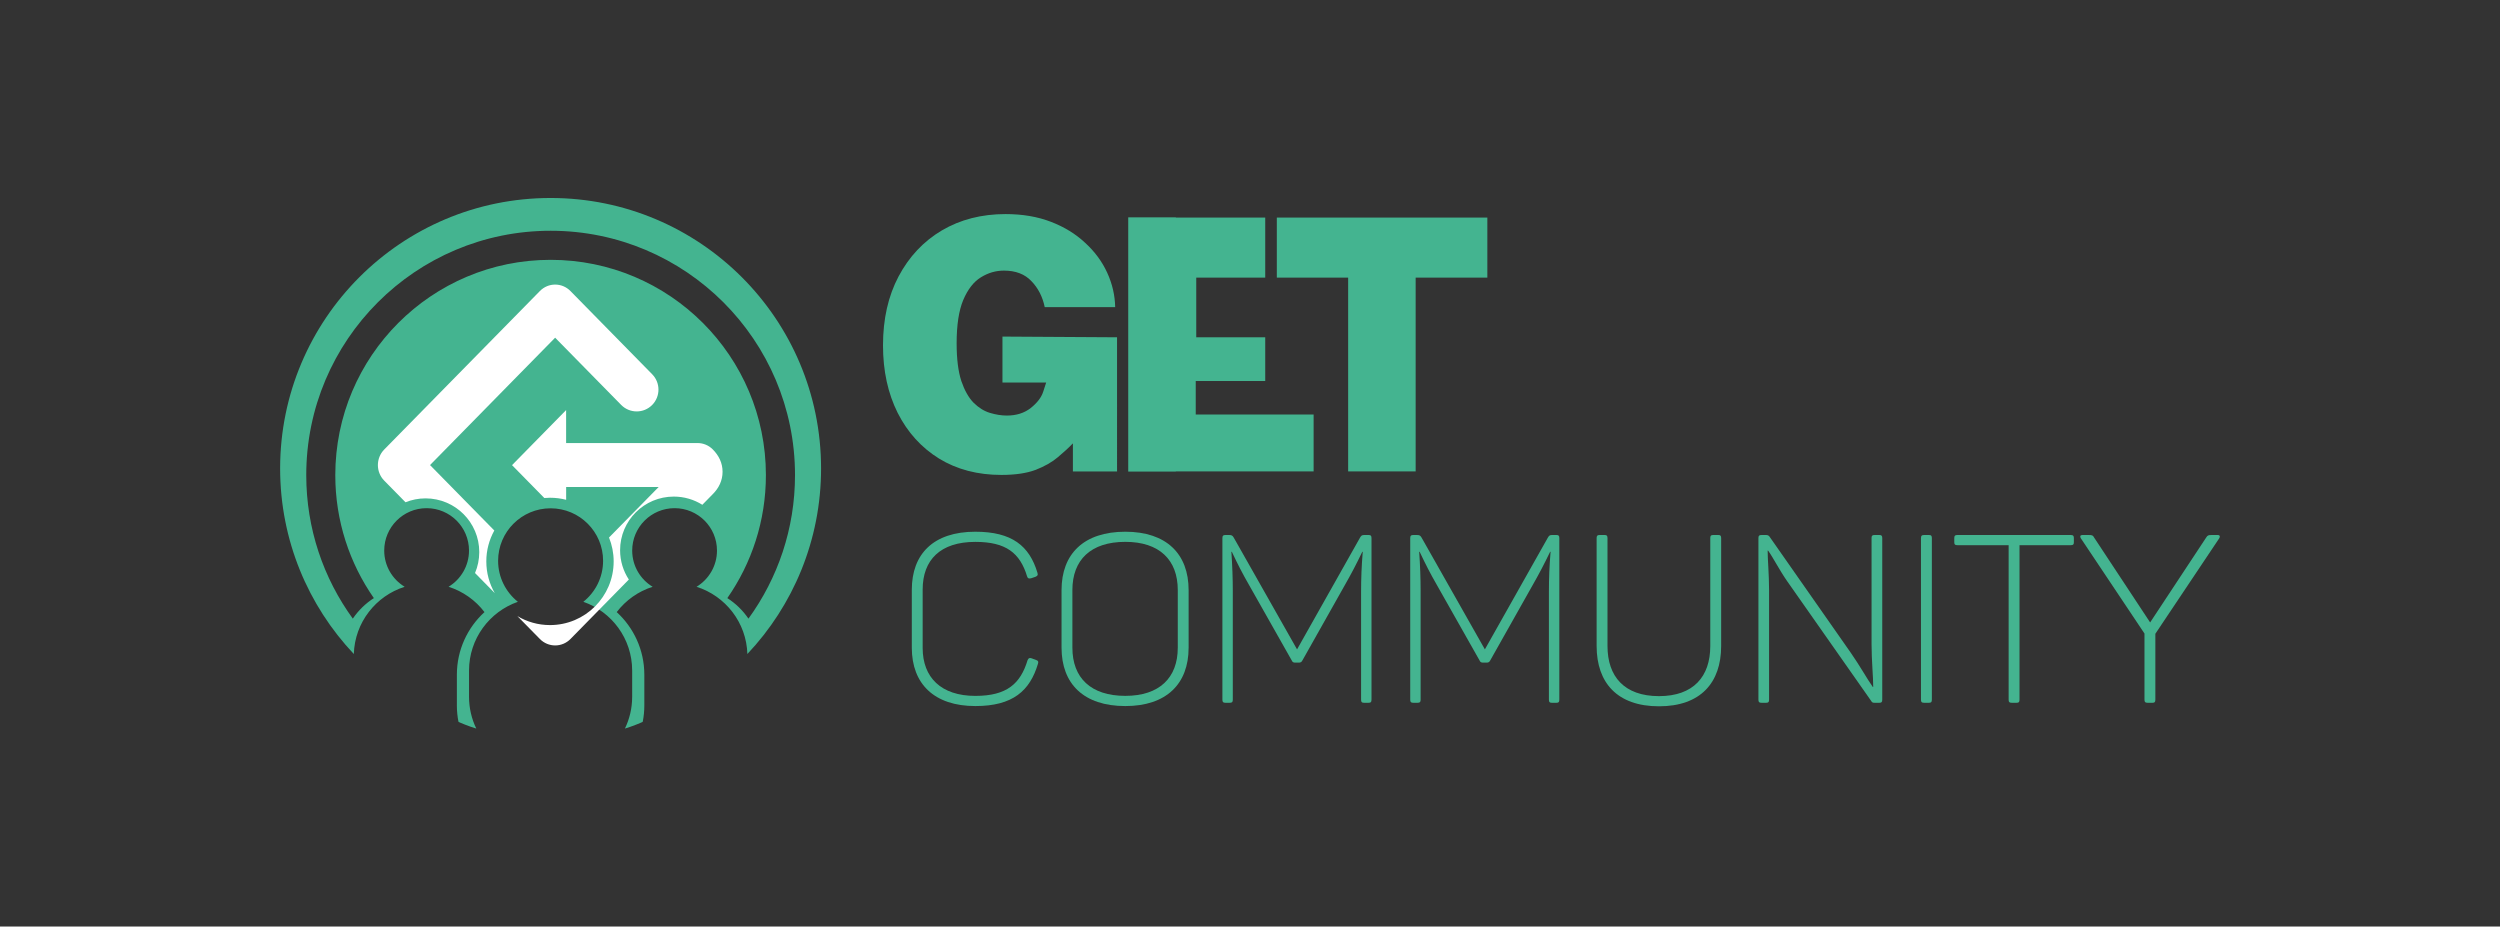 <?xml version="1.0" encoding="utf-8"?>
<!-- Generator: Adobe Illustrator 25.3.1, SVG Export Plug-In . SVG Version: 6.00 Build 0)  -->
<svg version="1.1" id="Layer_1" xmlns="http://www.w3.org/2000/svg" xmlns:xlink="http://www.w3.org/1999/xlink" x="0px" y="0px"
	 viewBox="0 0 737.79 273.43" style="enable-background:new 0 0 737.79 273.43;" xml:space="preserve">
<rect x="0" y="0" width="737.79" height="273.43" fill="#333333" stroke="none"/>
<style type="text/css">
	.st0{fill:#44B490;}
	.st1{fill:#FFFFFF;}
</style>
<g>
	<g>
		<path class="st0" d="M295.87,112.9h12.87l-0.87,2.69c-0.54,1.69-1.77,3.3-3.68,4.82c-1.91,1.49-4.26,2.23-7.05,2.23
			c-1.57,0-3.22-0.26-4.96-0.78c-1.74-0.52-3.35-1.52-4.85-3c-1.46-1.48-2.67-3.63-3.63-6.42c-0.92-2.83-1.38-6.54-1.38-11.14
			c0-5.39,0.65-9.64,1.94-12.74c1.33-3.14,3.05-5.37,5.16-6.68c2.15-1.35,4.43-2.02,6.85-2.02c3.47,0,6.18,1.04,8.12,3.11
			c1.98,2.04,3.29,4.59,3.93,7.67h20.79c-0.07-3.49-0.85-6.87-2.35-10.15c-1.5-3.28-3.66-6.22-6.49-8.81
			c-2.79-2.62-6.16-4.7-10.12-6.22c-3.95-1.52-8.41-2.28-13.39-2.28c-7.08,0-13.35,1.61-18.8,4.82c-5.42,3.21-9.67,7.74-12.77,13.57
			c-3.07,5.8-4.6,12.59-4.6,20.36c0,7.53,1.45,14.18,4.34,19.94c2.9,5.73,6.97,10.22,12.21,13.47c5.24,3.21,11.38,4.82,18.39,4.82
			c4.09,0,7.46-0.5,10.12-1.5c2.66-1.04,4.84-2.28,6.54-3.73c1.74-1.45,3.22-2.81,4.44-4.09v8.29h13.03V99.54l-33.82-0.21V112.9z"/>
		<polygon class="st0" points="352.88,112.44 373.39,112.44 373.39,99.54 353.03,99.54 353.03,81.93 373.39,81.93 373.39,80.89 
			373.39,80.89 373.39,64.21 373.39,64.21 347.08,64.21 347,64.21 347,64.14 332.96,64.14 332.96,139.17 347,139.17 347,139.12 
			387.67,139.12 387.67,122.33 352.88,122.33 		"/>
		<polygon class="st0" points="387.72,64.21 387.57,64.21 376.81,64.21 376.81,80.89 376.81,81.93 387.72,81.93 397.86,81.93 
			397.86,139.12 417.78,139.12 417.78,81.93 438.94,81.93 438.94,64.21 		"/>
	</g>
	<g>
		<path class="st0" d="M162.49,58.43c-44.08,0-79.82,35.74-79.82,79.82c0,21.2,8.27,40.47,21.75,54.76c0.28-9.32,6.5-17.15,15-19.84
			c-3.61-2.19-6.03-6.15-6.03-10.69c0-6.91,5.6-12.51,12.51-12.51c6.91,0,12.51,5.6,12.51,12.51c0,4.53-2.42,8.49-6.03,10.69
			c4.26,1.35,7.95,3.99,10.6,7.47c-5.01,4.58-8.15,11.17-8.15,18.49v9.04c0,1.65,0.16,3.27,0.47,4.83
			c-0.12,0.06,3.35,1.47,5.26,2.01c-1.37-2.83-2.14-6.01-2.14-9.37v-7.75c0-9.39,6.02-17.36,14.41-20.29
			c-3.55-2.84-5.83-7.2-5.83-12.1c0-8.56,6.94-15.49,15.49-15.49c8.56,0,15.49,6.94,15.49,15.49c0,4.9-2.28,9.27-5.83,12.1
			c8.39,2.93,14.41,10.9,14.41,20.29v7.75c0,3.36-0.77,6.53-2.14,9.37c1.91-0.54,5.38-1.95,5.26-2.01c0.31-1.56,0.47-3.18,0.47-4.83
			v-9.04c0-7.33-3.15-13.91-8.15-18.49c2.65-3.47,6.34-6.12,10.6-7.47c-3.61-2.19-6.03-6.15-6.03-10.69
			c0-6.91,5.6-12.51,12.51-12.51c6.91,0,12.51,5.6,12.51,12.51c0,4.53-2.42,8.49-6.03,10.69c8.5,2.69,14.72,10.51,15,19.84
			c13.48-14.29,21.75-33.56,21.75-54.76C242.31,94.16,206.57,58.43,162.49,58.43z M214.65,176.51c7.17-10.29,11.38-22.8,11.38-36.29
			c0-35.09-28.45-63.54-63.54-63.54c-35.09,0-63.54,28.45-63.54,63.54c0,13.49,4.21,26,11.38,36.29c-2.46,1.58-4.57,3.64-6.21,6.06
			c-8.64-11.89-13.74-26.52-13.74-42.35c0-39.83,32.29-72.12,72.12-72.12s72.12,32.29,72.12,72.12c0,15.82-5.1,30.46-13.74,42.35
			C219.23,180.15,217.11,178.09,214.65,176.51z"/>
		<g>
			<path class="st1" d="M198.85,146.55c3.09,0,5.98,0.89,8.42,2.42l3.1-3.16c1.74-1.74,2.87-3.97,2.87-6.58
				c0-2.61-1.12-4.84-2.92-6.63c-1.19-1.19-2.79-1.85-4.46-1.85h-38.79v-9.73l-15.96,16.25l9.53,9.7c0.55-0.05,1.1-0.08,1.67-0.08
				c1.65,0,3.24,0.21,4.77,0.61v-3.78h27.3l-14.65,14.91c0.88,2.18,1.37,4.55,1.37,7.05c0,10.38-8.41,18.79-18.79,18.79
				c-3.52,0-6.82-0.97-9.63-2.66l6.65,6.77c2.49,2.53,6.53,2.53,9.02,0l17.23-17.55c-1.63-2.49-2.58-5.46-2.58-8.66
				C183,153.64,190.1,146.55,198.85,146.55z"/>
			<path class="st1" d="M145.88,156.56l-18.97-19.31l36.92-37.59l19.49,19.84c2.52,2.56,6.64,2.56,9.16,0
				c2.46-2.51,2.46-6.53,0-9.04l-24.13-24.57c-2.49-2.54-6.53-2.54-9.02,0l-45.94,46.77c-2.49,2.54-2.49,6.65,0,9.18l6.28,6.39
				c1.83-0.74,3.82-1.15,5.92-1.15c8.76,0,15.85,7.1,15.85,15.85c0,2.19-0.45,4.28-1.25,6.18l5.82,5.93
				c-1.58-2.75-2.49-5.94-2.49-9.35C143.51,162.38,144.38,159.27,145.88,156.56z"/>
		</g>
	</g>
	<g>
		<path class="st0" d="M287.83,156.92c10.81,0,15.97,4.18,18.34,12.13c0.21,0.7,0,0.91-0.63,1.19l-1.25,0.42
			c-0.7,0.14-0.98,0.07-1.18-0.56c-2.09-6.9-6.21-10.18-15.27-10.18c-10.32,0-15.55,5.3-15.55,14.08v17.22
			c0,8.71,5.44,14.15,15.55,14.15c9.34,0,13.32-3.63,15.41-10.53c0.28-0.63,0.56-0.77,1.19-0.56l1.32,0.49
			c0.63,0.21,0.77,0.49,0.56,1.12c-2.37,7.95-7.39,12.48-18.48,12.48c-12.13,0-18.75-6.55-18.75-17.22v-17.08
			C269.08,163.47,275.49,156.92,287.83,156.92z"/>
		<path class="st0" d="M332.1,156.92c12.13,0,18.68,6.55,18.68,17.22v17.01c0,10.67-6.55,17.22-18.68,17.22
			c-12.27,0-18.82-6.55-18.82-17.22v-17.01C313.28,163.47,319.83,156.92,332.1,156.92z M332.1,159.91
			c-10.18,0-15.62,5.3-15.62,14.22v17.01c0,8.92,5.44,14.22,15.62,14.22c10.04,0,15.48-5.3,15.48-14.22v-17.01
			C347.58,165.21,342.14,159.91,332.1,159.91z"/>
		<path class="st0" d="M404.75,158.8v47.69c0,0.7-0.21,0.91-0.84,0.91h-1.39c-0.63,0-0.84-0.21-0.84-0.91v-32
			c0-3.63,0.14-7.53,0.49-11.64h-0.14c-1.74,3.63-3.35,6.69-5.23,9.97l-12.41,22.03c-0.28,0.56-0.56,0.7-1.12,0.7h-0.91
			c-0.63,0-0.91-0.07-1.18-0.7l-12.62-22.31c-1.81-3.14-3.35-6.14-5.02-9.69h-0.14c0.28,4.11,0.42,7.88,0.42,11.64v32
			c0,0.7-0.21,0.91-0.91,0.91h-1.25c-0.7,0-0.91-0.21-0.91-0.91V158.8c0-0.7,0.21-0.91,0.91-0.91h1.12c0.77,0,0.98,0.21,1.32,0.77
			l18.68,32.98l18.55-32.91c0.35-0.63,0.56-0.84,1.25-0.84h1.32C404.54,157.89,404.75,158.1,404.75,158.8z"/>
		<path class="st0" d="M460.18,158.8v47.69c0,0.7-0.21,0.91-0.84,0.91h-1.39c-0.63,0-0.84-0.21-0.84-0.91v-32
			c0-3.63,0.14-7.53,0.49-11.64h-0.14c-1.74,3.63-3.35,6.69-5.23,9.97l-12.41,22.03c-0.28,0.56-0.56,0.7-1.12,0.7h-0.91
			c-0.63,0-0.91-0.07-1.18-0.7l-12.62-22.31c-1.81-3.14-3.35-6.14-5.02-9.69h-0.14c0.28,4.11,0.42,7.88,0.42,11.64v32
			c0,0.7-0.21,0.91-0.91,0.91h-1.25c-0.7,0-0.91-0.21-0.91-0.91V158.8c0-0.7,0.21-0.91,0.91-0.91h1.12c0.77,0,0.98,0.21,1.32,0.77
			l18.68,32.98l18.55-32.91c0.35-0.63,0.56-0.84,1.25-0.84h1.32C459.97,157.89,460.18,158.1,460.18,158.8z"/>
		<path class="st0" d="M489.6,205.44c10.18,0,15.13-5.79,15.13-14.78V158.8c0-0.7,0.21-0.91,0.84-0.91h1.53
			c0.63,0,0.84,0.21,0.84,0.91v31.86c0,10.81-6.07,17.78-18.34,17.78c-12.34,0-18.41-6.97-18.41-17.78V158.8
			c0-0.7,0.21-0.91,0.91-0.91h1.46c0.63,0,0.84,0.21,0.84,0.91v31.86C474.4,199.65,479.35,205.44,489.6,205.44z"/>
		<path class="st0" d="M555.48,158.8v47.69c0,0.7-0.21,0.91-0.84,0.91h-1.46c-0.49,0-0.7-0.07-0.98-0.56l-24.75-35.28
			c-2.3-3.28-4.18-7.04-5.65-9.06h-0.14c0,2.65,0.42,7.11,0.42,11.5v32.49c0,0.7-0.21,0.91-0.84,0.91h-1.39
			c-0.7,0-0.91-0.21-0.91-0.91V158.8c0-0.7,0.21-0.91,0.91-0.91h1.39c0.56,0,0.84,0.28,0.98,0.49l24.05,34.37
			c2.58,3.7,4.74,7.6,6.41,9.97h0.14c0-3.07-0.49-7.74-0.49-12.55v-31.44c0-0.63,0.21-0.84,0.91-0.84h1.39
			C555.27,157.89,555.48,158.1,555.48,158.8z"/>
		<path class="st0" d="M567.82,157.89h1.46c0.63,0,0.84,0.21,0.84,0.91v47.69c0,0.7-0.21,0.91-0.84,0.91h-1.46
			c-0.7,0-0.91-0.21-0.91-0.91V158.8C566.92,158.1,567.13,157.89,567.82,157.89z"/>
		<path class="st0" d="M612.03,158.8v1.25c0,0.63-0.21,0.84-0.91,0.84h-15.13v45.6c0,0.7-0.21,0.91-0.84,0.91h-1.46
			c-0.7,0-0.91-0.21-0.91-0.91v-45.6h-15.13c-0.7,0-0.91-0.21-0.91-0.84v-1.25c0-0.7,0.21-0.91,0.91-0.91h33.47
			C611.82,157.89,612.03,158.1,612.03,158.8z"/>
		<path class="st0" d="M654.97,158.8l-18.89,28.24v19.45c0,0.7-0.21,0.91-0.84,0.91h-1.46c-0.7,0-0.91-0.21-0.91-0.91v-19.52
			l-18.82-28.17c-0.28-0.49-0.14-0.91,0.49-0.91h1.88c0.98,0,1.25,0.07,1.6,0.77l16.52,25.03l16.52-25.03
			c0.42-0.7,0.7-0.77,1.67-0.77h1.74C655.11,157.89,655.25,158.31,654.97,158.8z"/>
	</g>
</g>
</svg>
